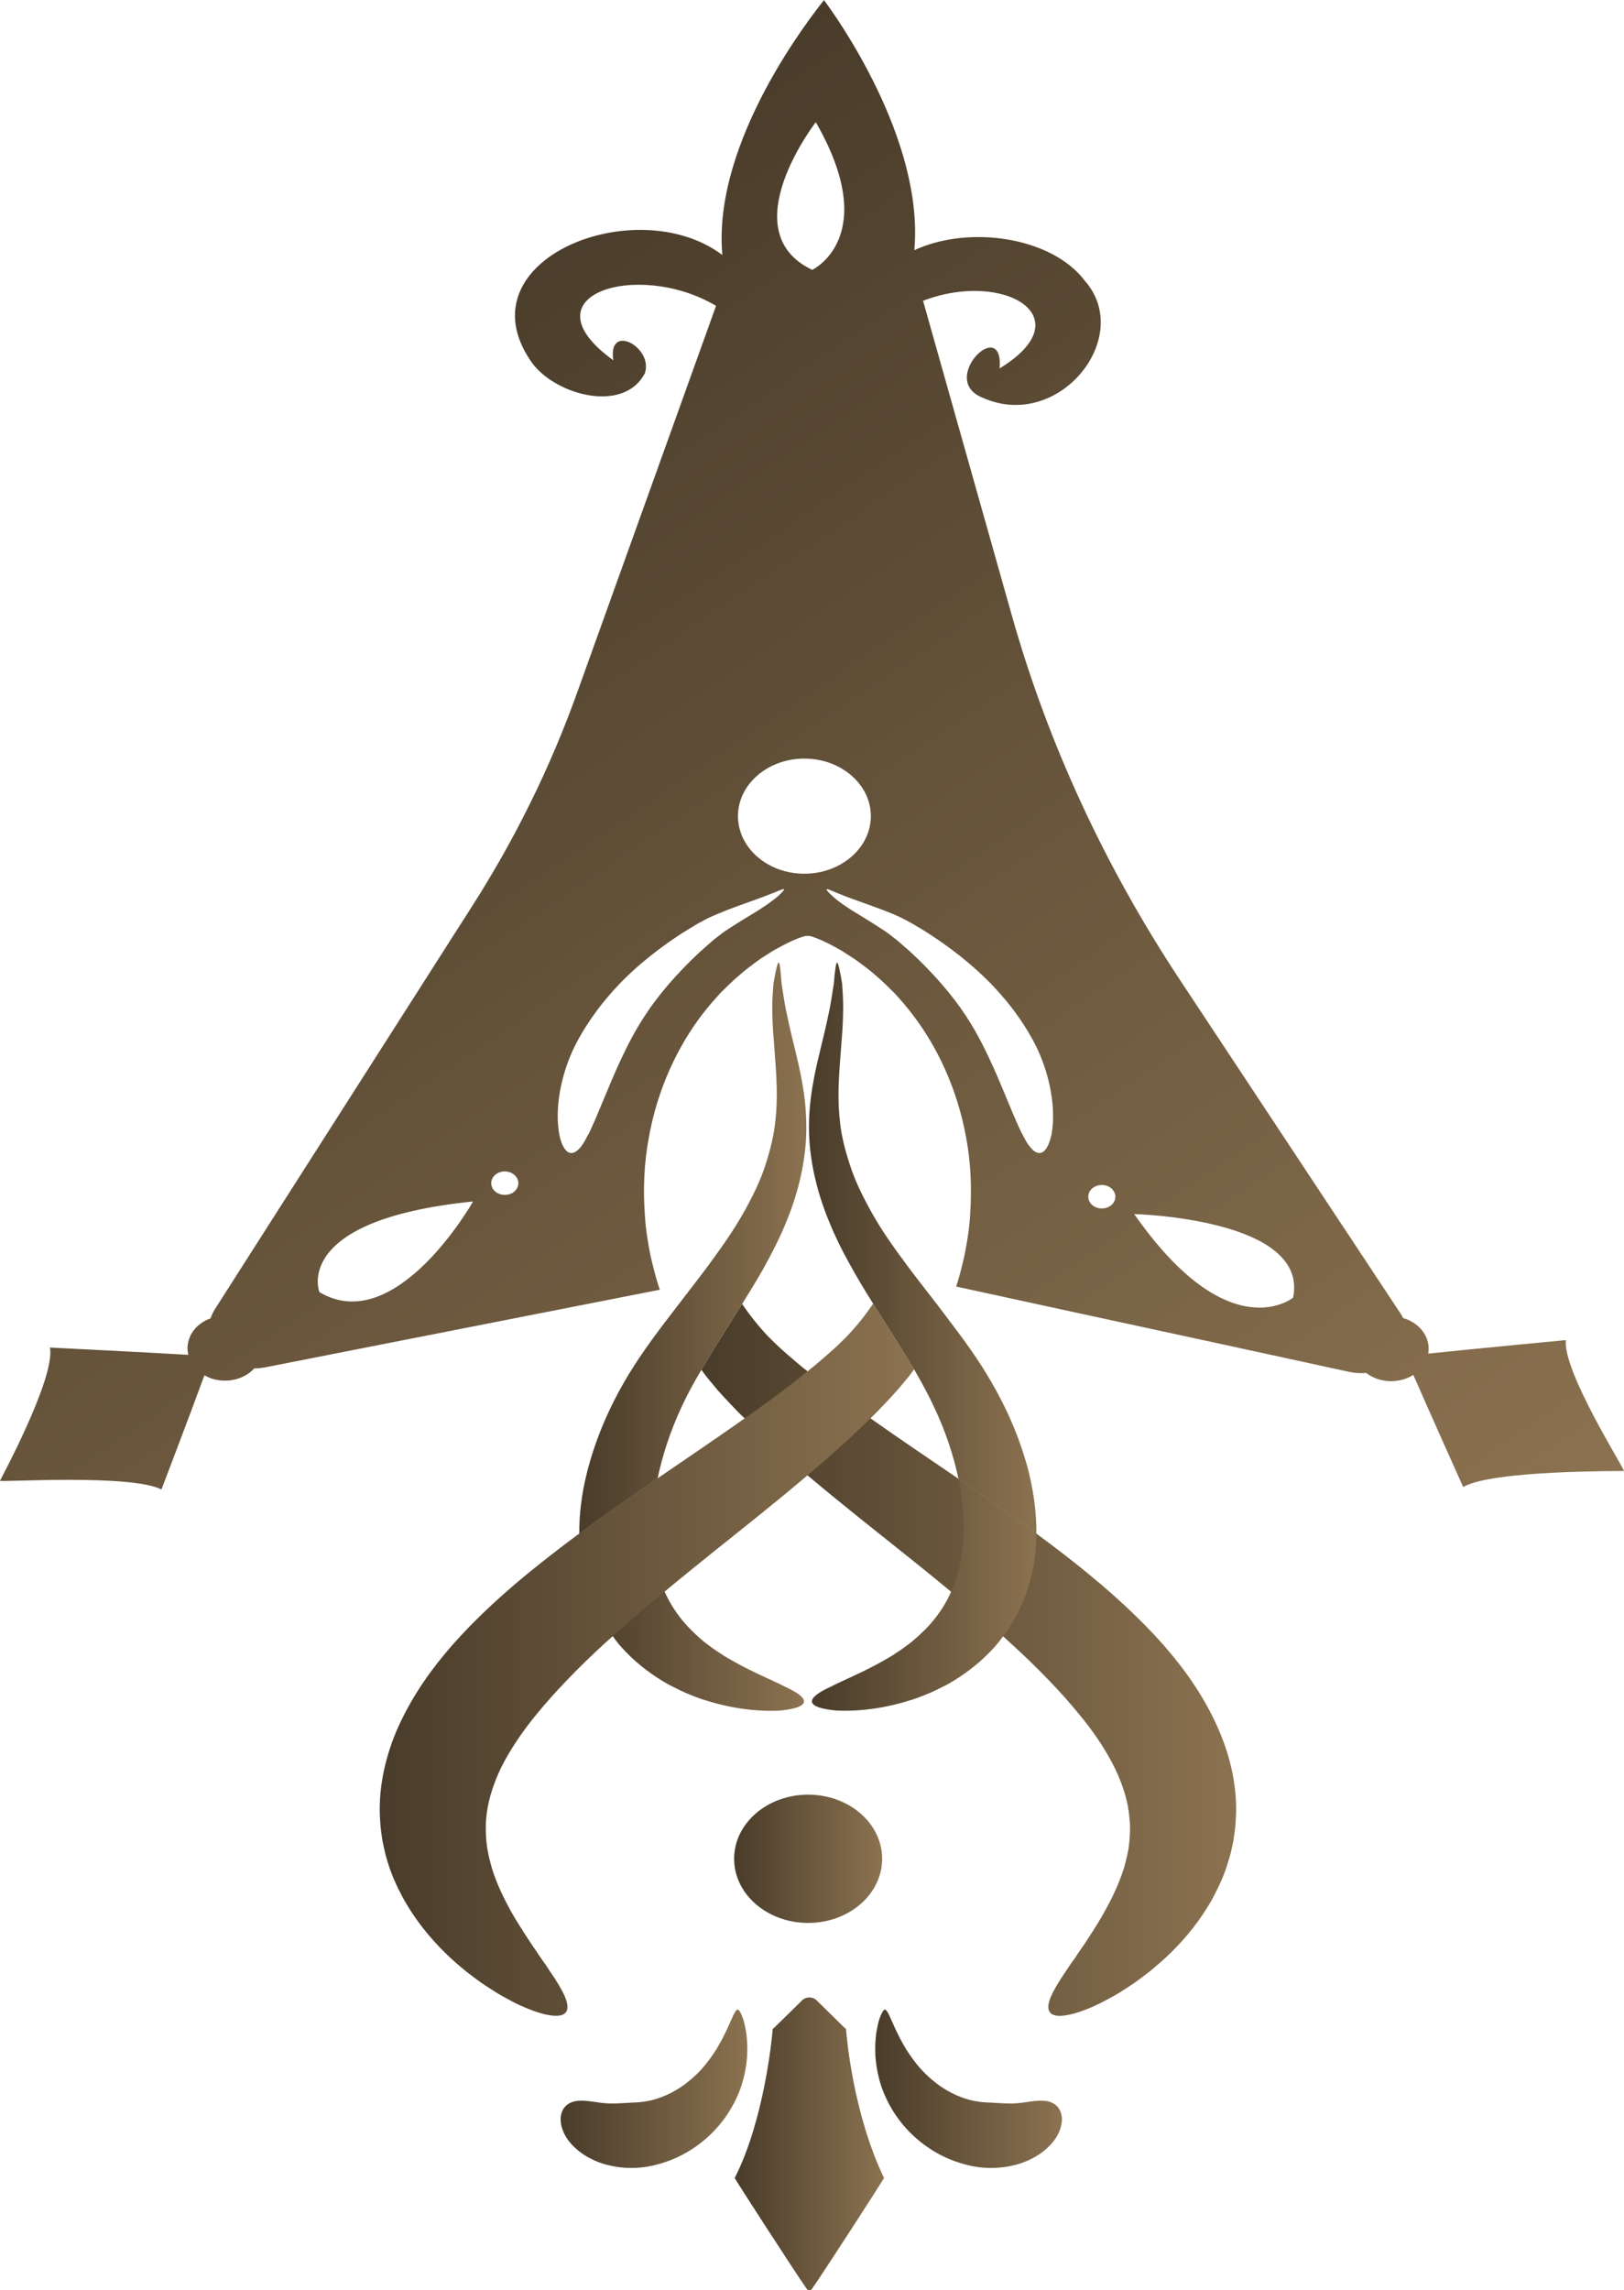 <?xml version="1.0" encoding="UTF-8"?>
<svg id="Layer_2" data-name="Layer 2" xmlns="http://www.w3.org/2000/svg" xmlns:xlink="http://www.w3.org/1999/xlink" viewBox="0 0 572.75 807.68">
  <defs>
    <style>
      .cls-1 {
        fill: url(#linear-gradient-2);
      }

      .cls-2 {
        fill: url(#linear-gradient-6);
      }

      .cls-3 {
        fill: url(#linear-gradient-11);
      }

      .cls-4 {
        fill: url(#linear-gradient-10);
      }

      .cls-5 {
        fill: url(#linear-gradient-5);
      }

      .cls-6 {
        fill: url(#linear-gradient-7);
      }

      .cls-7 {
        fill: url(#linear-gradient-9);
      }

      .cls-8 {
        fill: url(#linear-gradient-3);
      }

      .cls-9 {
        fill: url(#linear-gradient);
      }

      .cls-10 {
        fill: url(#linear-gradient-4);
      }

      .cls-11 {
        fill: url(#linear-gradient-8);
      }
    </style>
    <linearGradient id="linear-gradient" x1="-1083.21" y1="-1184.44" x2="-1017.37" y2="-1184.44" gradientTransform="translate(-819.66 -447.81) rotate(-180)" gradientUnits="userSpaceOnUse">
      <stop offset="0" stop-color="#8b7250"/>
      <stop offset="1" stop-color="#493c2a"/>
    </linearGradient>
    <linearGradient id="linear-gradient-2" x1="-1131.43" y1="-1203.85" x2="-1078.78" y2="-1203.85" xlink:href="#linear-gradient"/>
    <linearGradient id="linear-gradient-3" x1="-1194.17" y1="-1184.44" x2="-1128.33" y2="-1184.44" xlink:href="#linear-gradient"/>
    <linearGradient id="linear-gradient-4" x1="-4586.36" y1="-3163.74" x2="-4586.36" y2="-2975.17" gradientTransform="translate(-2727.78 5171.72) rotate(90)" xlink:href="#linear-gradient"/>
    <linearGradient id="linear-gradient-5" x1="-4731.59" y1="-3012.15" x2="-4731.59" y2="-2932.08" gradientTransform="translate(-2727.78 5171.72) rotate(90)" xlink:href="#linear-gradient"/>
    <linearGradient id="linear-gradient-6" x1="-4609.39" y1="-3011.31" x2="-4609.39" y2="-2932.09" gradientTransform="translate(-2727.78 5171.72) rotate(90)" xlink:href="#linear-gradient"/>
    <linearGradient id="linear-gradient-7" x1="-4586.41" y1="-3050.17" x2="-4586.41" y2="-2861.7" gradientTransform="translate(-2727.78 5171.72) rotate(90)" xlink:href="#linear-gradient"/>
    <linearGradient id="linear-gradient-8" x1="-4731.57" y1="-3093.31" x2="-4731.57" y2="-3013.09" gradientTransform="translate(-2727.78 5171.72) rotate(90)" xlink:href="#linear-gradient"/>
    <linearGradient id="linear-gradient-9" x1="-4609.32" y1="-3093.3" x2="-4609.32" y2="-3014.13" gradientTransform="translate(-2727.78 5171.72) rotate(90)" xlink:href="#linear-gradient"/>
    <linearGradient id="linear-gradient-10" x1="-1130.77" y1="-1103.33" x2="-1078.57" y2="-1103.33" xlink:href="#linear-gradient"/>
    <linearGradient id="linear-gradient-11" x1="60" y1="526.39" x2="545.77" y2="195.83" gradientTransform="translate(-117.47 690.22) rotate(-90)" xlink:href="#linear-gradient"/>
  </defs>
  <g id="Warstwa_1" data-name="Warstwa 1">
    <g>
      <g>
        <path class="cls-9" d="M201.57,741.39c-1.68,.64-2.93,1.87-3.55,3.84-.59,1.94-.39,4.6,1.17,7.61,1.56,2.99,4.75,6.23,9.35,8.52,4.57,2.33,10.44,3.48,16.16,3.11,2.9-.11,6.52-.83,10.37-2.16,3.84-1.33,7.82-3.4,11.38-6.08,3.58-2.67,6.76-5.93,9.28-9.46,2.53-3.53,4.41-7.32,5.68-11.02,1.21-3.73,1.85-7.34,2.08-10.62,.08-1.64,.09-3.2,.03-4.65-.12-1.45-.21-2.8-.41-4.02-.22-1.22-.45-2.32-.68-3.28-.24-.96-.57-1.78-.83-2.44-.55-1.33-1.05-2.06-1.47-2.06-.37,0-.88,.72-1.49,1.98-.63,1.41-1.42,3.14-2.31,5.12-.48,1.04-1.08,2.15-1.64,3.32-.63,1.16-1.31,2.36-2.04,3.59-1.52,2.43-3.33,4.9-5.37,7.18-2.1,2.25-4.43,4.3-6.86,5.95-2.42,1.66-4.93,2.93-7.26,3.79-2.32,.88-4.46,1.34-6.2,1.56-.43,.1-.84,.09-1.23,.14-.39,.04-.75,.1-1.08,.09-.33,.01-.65,.04-.94,.07-.28,0-.54,0-.78,.02-1.92,.11-3.47,.21-5.01,.27-1.54,.06-3.23,.1-5.08-.11-3.71-.33-7.88-1.56-11.28-.28Z"/>
        <path class="cls-1" d="M259.12,768.07c10.3-20.25,13.07-48.67,13.4-52.42,.02-.24,.18-.41,.37-.41l10.05-9.86c1.33-1.3,3.68-1.3,5.01,0l10.05,9.86c.19,0,.35,.17,.37,.41,.33,3.75,2.66,29.98,13.4,52.42,.08,.17-20.71,32.37-25.39,39.1-.47,.68-1.39,.68-1.87,0-4.68-6.73-25.48-38.93-25.39-39.1Z"/>
        <path class="cls-8" d="M370.66,741.39c1.68,.64,2.93,1.87,3.55,3.84,.59,1.94,.39,4.6-1.17,7.61-1.56,2.99-4.75,6.23-9.35,8.52-4.57,2.33-10.44,3.48-16.16,3.11-2.9-.11-6.52-.83-10.37-2.16-3.84-1.33-7.82-3.4-11.38-6.08-3.58-2.67-6.76-5.93-9.28-9.46-2.53-3.53-4.41-7.32-5.68-11.02-1.21-3.73-1.85-7.34-2.08-10.62-.08-1.64-.09-3.2-.03-4.65,.12-1.45,.21-2.8,.41-4.02,.22-1.22,.45-2.32,.68-3.28,.24-.96,.57-1.78,.83-2.44,.55-1.33,1.05-2.06,1.47-2.06,.37,0,.88,.72,1.49,1.98,.63,1.41,1.42,3.14,2.31,5.12,.48,1.04,1.08,2.15,1.64,3.32,.63,1.16,1.31,2.36,2.04,3.59,1.52,2.43,3.33,4.9,5.37,7.18,2.1,2.25,4.43,4.3,6.86,5.95,2.42,1.66,4.93,2.93,7.26,3.79,2.32,.88,4.46,1.34,6.2,1.56,.43,.1,.84,.09,1.23,.14,.39,.04,.75,.1,1.08,.09,.33,.01,.65,.04,.94,.07,.28,0,.54,0,.78,.02,1.92,.11,3.47,.21,5.01,.27,1.54,.06,3.23,.1,5.08-.11,3.71-.33,7.88-1.56,11.28-.28Z"/>
        <path class="cls-10" d="M370.48,709.87c-.92-.93-.97-2.48-.32-4.48,.65-2.01,2.05-4.53,3.94-7.52,1.02-1.54,2.1-3.18,3.24-4.86,.59-.89,1.24-1.78,1.89-2.66,.59-.98,1.24-1.92,1.94-2.9,1.4-1.96,2.7-4.06,4.15-6.26,1.35-2.2,2.86-4.49,4.15-6.91,2.75-4.86,5.23-10.09,6.96-15.6,.75-2.76,1.51-5.56,1.78-8.41,.22-1.45,.22-2.9,.32-4.3,0-1.45,.05-2.9-.16-4.39-.38-5.84-2.21-11.87-5.28-18.22-3.13-6.31-7.49-12.89-13.05-19.48-5.39-6.59-13.48-15.23-24.16-24.9-.7-.65-1.4-1.26-2.1-1.92-5.5-5-11.7-10.23-18.33-15.7-5.66-4.72-11.7-9.58-17.96-14.58-10.41-8.32-21.51-17.05-32.68-26.49-4.48-3.83-8.95-7.71-13.43-11.77-2.91-2.71-5.93-5.47-8.73-8.32-.97-.89-1.83-1.73-2.7-2.62-1.83-1.92-3.67-3.83-5.5-5.84l-1.35-1.5-1.35-1.64c-.92-1.07-1.83-2.15-2.7-3.27-.59-.75-1.13-1.49-1.67-2.29,3.4-5.79,7.22-11.82,11.05-17.94,1.08-1.73,2.21-3.5,3.29-5.28,2.75,4.06,5.82,7.9,9.17,11.45,.75,.79,1.56,1.54,2.32,2.29l1.19,1.12,1.29,1.21c1.73,1.54,3.56,3.13,5.39,4.67,1.19,1.03,2.48,2.06,3.72,3.04,2.48,2.06,5.07,4.02,7.66,5.98,4.74,3.6,9.65,7.15,14.56,10.61,10.35,7.33,20.87,14.39,31,21.3,.86,.61,1.73,1.17,2.59,1.78,8.68,5.93,17.09,11.82,24.91,17.57,6.42,4.72,12.51,9.39,18.06,13.97,12.51,10.19,22.59,20.14,29.55,28.59,6.96,8.36,12.94,17.61,17.09,27.56,4.15,9.9,6.31,20.65,5.61,30.84-.11,2.57-.49,5.05-.86,7.48-.54,2.43-.97,4.86-1.78,7.1-1.29,4.63-3.29,8.83-5.34,12.75-4.26,7.8-9.49,14.11-14.67,19.25-2.59,2.62-5.28,4.81-7.76,6.91-2.64,1.96-5.01,3.88-7.5,5.42-1.19,.75-2.37,1.5-3.5,2.24-1.13,.65-2.26,1.31-3.34,1.87-2.21,1.21-4.21,2.24-6.15,3.04-3.77,1.64-6.96,2.57-9.44,2.9-2.43,.33-4.15,.05-5.01-.89Z"/>
        <g>
          <path class="cls-5" d="M204.3,540.79c-.05-6.17,.7-13.5,2.7-21.44,2.48-9.9,6.69-20.74,12.89-31.54,4.74-8.32,10.46-16.12,16.39-23.83,1.94-2.52,3.83-5,5.77-7.52,1.02-1.35,2.1-2.71,3.13-4.06,2.53-3.32,5.07-6.68,7.44-10,3.94-5.42,7.55-10.89,10.57-16.45,2.8-5.14,5.28-10.33,6.9-15.56,1.67-5.19,2.97-10.47,3.4-15.46,1.13-10.05-.05-19.76-.59-28.08-.38-4.16-.49-7.99-.54-11.35,0-3.41,.27-6.35,.43-8.69,.81-4.77,1.46-7.34,1.83-7.34,.38,0,.7,2.71,1.02,7.34,.38,2.29,.75,5.09,1.35,8.36,.7,3.22,1.4,6.87,2.43,10.93,1.89,8.04,4.64,17.75,4.91,29.15,.43,11.31-2.1,23.78-7.06,35.74-2.32,5.7-5.18,11.26-8.2,16.68-2.37,4.16-4.85,8.18-7.33,12.15-1.08,1.78-2.21,3.55-3.29,5.28-3.83,6.12-7.66,12.15-11.05,17.94-2.64,4.39-4.96,8.69-6.9,12.85-4.21,8.97-6.96,17.71-8.57,25.46-.92,.61-1.83,1.26-2.75,1.87-8.68,5.93-17.04,11.82-24.86,17.57Z"/>
          <path class="cls-2" d="M251.32,600.36c-1.24-.37-2.48-.75-3.77-1.12-1.24-.42-2.48-.93-3.83-1.45-2.59-.98-5.18-2.34-7.87-3.69-5.28-2.99-10.62-6.82-15.26-11.68-1.62-1.68-3.18-3.5-4.48-5.42-2.8-3.6-5.07-7.52-6.85-11.68-2.75-6.35-4.26-13.22-4.8-20.14-.11-1.4-.16-2.85-.16-4.39,7.82-5.75,16.18-11.63,24.86-17.57,.92-.61,1.83-1.26,2.75-1.87-.16,.7-.32,1.35-.43,2.01-1.51,8.27-1.62,15.23-1.29,20.42,.49,6.4,1.94,12.29,4.21,17.52,1.4,3.18,3.18,6.12,5.18,8.74,2.64,3.5,5.77,6.49,9.06,9.2,1.73,1.26,3.29,2.57,5.12,3.64,.86,.56,1.67,1.17,2.59,1.64,.86,.51,1.73,1.03,2.59,1.5,6.9,3.88,13.37,6.45,17.79,8.74,4.53,2.06,7.06,3.92,6.79,5.47-.27,1.5-3.34,2.57-8.9,3.04-5.5,.23-13.53-.14-23.29-2.9Z"/>
        </g>
        <path class="cls-6" d="M194.38,710.76c-2.48-.33-5.66-1.26-9.44-2.9-1.94-.79-3.99-1.82-6.15-3.04-1.08-.56-2.21-1.21-3.34-1.87-1.19-.75-2.32-1.5-3.5-2.24-2.48-1.54-4.91-3.46-7.49-5.42-2.53-2.1-5.18-4.3-7.76-6.91-5.18-5.14-10.41-11.45-14.67-19.25-2.1-3.92-4.04-8.13-5.39-12.75-.75-2.24-1.19-4.67-1.73-7.1-.38-2.43-.75-4.91-.86-7.48-.7-10.19,1.46-20.93,5.55-30.84,4.21-9.95,10.19-19.2,17.15-27.56,6.96-8.46,17.04-18.41,29.49-28.59,5.61-4.58,11.65-9.25,18.06-14.02,7.82-5.75,16.18-11.63,24.86-17.57,.92-.61,1.83-1.26,2.75-1.87,10.03-6.91,20.49-13.92,30.73-21.16,4.96-3.5,9.87-7.05,14.67-10.7,2.53-1.92,5.07-3.88,7.49-5.89,1.35-1.03,2.59-2.1,3.88-3.18,1.78-1.54,3.61-3.08,5.34-4.67l1.29-1.17,1.13-1.12c.81-.79,1.62-1.5,2.32-2.29,3.4-3.55,6.47-7.38,9.17-11.45,1.13,1.82,2.26,3.64,3.4,5.42,3.83,6.07,7.66,12.01,11.05,17.75-.54,.79-1.13,1.59-1.73,2.34-.86,1.07-1.78,2.15-2.7,3.27l-1.35,1.59-1.35,1.5c-1.78,2.01-3.67,3.92-5.5,5.84-.92,.93-1.83,1.87-2.75,2.76-2.86,2.8-5.77,5.51-8.68,8.22-4.48,4.11-9,8.04-13.53,11.87-11.11,9.44-22.11,18.13-32.46,26.4-6.25,5.05-12.29,9.9-17.95,14.62-6.63,5.47-12.83,10.75-18.28,15.7-.75,.65-1.46,1.31-2.16,1.92-10.68,9.72-18.71,18.36-24.16,24.95-5.5,6.59-9.87,13.17-13.05,19.48-3.02,6.35-4.85,12.38-5.28,18.22-.16,1.5-.11,2.94-.11,4.39,.11,1.4,.05,2.85,.32,4.3,.27,2.85,1.02,5.65,1.78,8.41,1.67,5.51,4.21,10.75,6.9,15.6,1.35,2.43,2.86,4.72,4.21,6.91,1.46,2.2,2.75,4.3,4.15,6.26,.65,.98,1.29,1.92,1.94,2.9,.65,.89,1.24,1.78,1.89,2.66,1.08,1.68,2.16,3.32,3.23,4.86,1.89,2.99,3.29,5.51,3.94,7.52,.65,2.01,.59,3.55-.32,4.48-.92,.93-2.59,1.21-5.01,.89Z"/>
        <g>
          <path class="cls-11" d="M365.52,540.84c-7.82-5.75-16.23-11.63-24.91-17.57-.86-.61-1.73-1.17-2.59-1.78-1.62-7.76-4.42-16.59-8.74-25.6-1.94-4.2-4.31-8.5-6.9-12.99-3.4-5.75-7.22-11.68-11.05-17.75-1.13-1.78-2.26-3.6-3.4-5.42-2.91-4.63-5.77-9.34-8.41-14.2-2.64-4.72-5.01-9.53-7.01-14.48-5.01-11.96-7.55-24.43-7.17-35.79,.32-11.4,3.07-21.12,4.96-29.2,1.02-4.02,1.73-7.66,2.43-10.93,.59-3.22,.97-6.03,1.35-8.32,.38-4.63,.76-7.34,1.13-7.34,.05,0,.11,.05,.16,.14,.38,.51,.92,3.04,1.62,7.2,.16,2.34,.38,5.28,.38,8.64-.05,3.36-.16,7.24-.54,11.4-.54,8.27-1.78,17.99-.65,28.08,.43,5.05,1.73,10.28,3.45,15.51,1.62,5.23,4.1,10.42,6.9,15.56,2.97,5.51,6.58,10.98,10.51,16.35,2,2.76,4.1,5.56,6.2,8.32,1.51,1.92,3.02,3.88,4.53,5.84,1.89,2.43,3.77,4.86,5.61,7.34,5.93,7.76,11.75,15.6,16.5,23.97,6.25,10.79,10.51,21.63,12.99,31.54,1.94,7.94,2.7,15.32,2.64,21.49Z"/>
          <path class="cls-7" d="M295.21,603.25c-5.5-.47-8.57-1.54-8.84-3.04-.27-1.54,2.26-3.41,6.79-5.47,4.42-2.29,10.89-4.86,17.79-8.74,.86-.47,1.73-.98,2.59-1.5,.92-.47,1.73-1.07,2.59-1.64,1.78-1.07,3.4-2.38,5.12-3.64,3.29-2.71,6.42-5.7,9.06-9.2,1.99-2.62,3.72-5.51,5.12-8.69,2.32-5.23,3.77-11.12,4.21-17.57,.38-5.19,.27-12.15-1.24-20.42-.11-.61-.22-1.21-.38-1.87,.86,.61,1.73,1.17,2.59,1.78,8.68,5.93,17.09,11.82,24.91,17.57,0,1.54-.05,2.99-.16,4.34-.49,6.91-2.05,13.78-4.74,20.14-1.78,4.2-4.1,8.13-6.85,11.73-1.35,1.92-2.86,3.69-4.48,5.37-4.64,4.86-9.97,8.69-15.26,11.68-2.7,1.35-5.28,2.71-7.93,3.69-1.29,.51-2.53,1.03-3.83,1.45-1.24,.37-2.48,.75-3.72,1.12-9.76,2.76-17.79,3.13-23.35,2.9Z"/>
        </g>
        <path class="cls-4" d="M258.91,655.51c0-12.49,11.69-22.62,26.1-22.62,14.42,0,26.1,10.13,26.1,22.62,0,12.49-11.69,22.62-26.1,22.62-14.41,0-26.1-10.13-26.1-22.62Z"/>
      </g>
      <path class="cls-3" d="M56.94,525.28s10.41-27.28,15.15-40.27c4.31,2.48,10.14,2.57,14.67-.09,1.13-.65,2.1-1.45,2.86-2.34h.05c1.19,0,2.48-.14,3.77-.37l139.27-27.38c-1.4-4.02-2.37-8.04-3.29-12.01-.97-4.86-1.73-9.62-1.99-14.39-.7-9.44-.22-18.64,1.4-27.28,3.07-17.29,10.3-32.24,18.76-43.31,2.1-2.8,4.37-5.28,6.47-7.66,2.32-2.24,4.42-4.39,6.63-6.21,2.1-1.92,4.31-3.46,6.25-4.95,1.99-1.45,3.99-2.62,5.72-3.74,3.56-2.01,6.42-3.46,8.52-4.25,2.05-.79,3.18-1.12,3.34-.89,.54-.33,.75,0,.75,0,.16-.19,1.29,.14,3.34,.98,2.05,.79,4.91,2.24,8.46,4.3,1.67,1.12,3.67,2.29,5.66,3.74,1.94,1.5,4.15,3.04,6.25,4.95,2.21,1.82,4.26,3.97,6.58,6.21,2.1,2.34,4.37,4.86,6.42,7.66,8.46,11.03,15.64,25.93,18.76,43.22,1.62,8.6,2.05,17.75,1.4,27.24-.27,4.72-1.02,9.48-2,14.34-.81,3.6-1.73,7.29-2.91,10.93l43.19,9.39,50.09,10.84,45.51,9.9c2,.42,3.99,.51,5.82,.33h.05c.54,.51,1.19,.89,1.89,1.26,2.16,1.12,4.53,1.64,6.85,1.64,2.8,0,5.55-.75,7.82-2.2,5.55,12.71,17.58,39.53,17.58,39.53,10.41-6.07,56.67-5.56,56.67-5.65,.75,.05-21.78-35.32-20.43-46.16,0,0-33.05,3.13-48.58,4.77,.81-4.44-1.51-9.02-6.2-11.49-.86-.47-1.73-.79-2.64-1.03-.22-.51-.54-1.03-.86-1.54l-77.7-117.5c-26.74-40.41-46.8-83.86-59.53-129.09l-31.22-110.63c28.31-10.93,56.67,5.75,27.01,23.83,1.46-18.97-21.95,4.11-5.93,10.37,26.85,11.96,53.43-21.4,36.02-41.21-11.75-15.6-40.98-19.76-60.17-10.84,3.51-39.29-27.98-82.98-31.81-88.11v-.09h-.05c-4.15,5.28-39.42,49.62-35.86,89.89-30.36-22.8-91.82,1.64-67.61,37.33,7.76,11.73,32.62,19.02,40.28,4.39,3.13-9.16-13.21-18.03-11.11-4.58-31.97-23.08,8.73-35.55,36.23-19.2l-49.12,136.75c-9.38,26.07-21.73,51.21-36.99,75.08l-90.69,142.08c-.65,1.07-1.13,2.15-1.51,3.18-.81,.28-1.56,.61-2.32,1.07-3.77,2.2-5.77,5.79-5.77,9.48,0,.75,.11,1.54,.27,2.29-15.64-.93-48.8-2.57-48.8-2.57C19.63,485.94-.11,522.24,0,522.19c-.32,.61,46.15-2.48,56.94,3.08ZM287.71,43.08c23.29,40.51-1.24,52.09-1.24,52.09-28.58-13.55,1.24-52.09,1.24-52.09Zm168.33,414.55s-22.54,18.5-56.02-29.48c0,0,61.79,1.5,56.02,29.48Zm-64.97-39.15c2.26,1.21,2.97,3.74,1.62,5.7-1.4,1.96-4.31,2.57-6.58,1.4-2.26-1.21-2.97-3.74-1.62-5.7,1.4-1.96,4.31-2.57,6.58-1.4Zm-96.35-103.77c1.89,.79,4.64,1.87,8.09,3.08,3.45,1.26,7.55,2.66,12.13,4.53,1.13,.51,2.32,1.03,3.45,1.59,1.19,.61,2.43,1.26,3.56,1.92,2.21,1.31,4.53,2.66,6.74,4.16,9,5.89,17.85,13.27,24.37,20.84,6.63,7.52,10.95,15,13.1,19.72,4.26,9.48,5.55,18.73,5.18,25.28-.05,1.12-.16,2.15-.32,3.08-.05,.47-.11,.93-.22,1.4-.32,1.31-.65,2.43-1.08,3.36-.81,1.82-1.83,2.9-3.02,2.94-1.13,.09-2.32-.75-3.5-2.24,0-.05-.05-.09-.11-.14-.65-.79-1.24-1.78-1.83-2.94-.65-1.12-1.29-2.38-1.94-3.83-2.59-5.65-5.5-13.32-9.17-21.49-1.89-4.06-4.85-10.7-9.6-17.89-4.74-7.24-11.43-14.86-18.6-21.58-1.78-1.68-3.67-3.22-5.45-4.81-.86-.7-1.78-1.4-2.64-2.06-.86-.7-1.83-1.31-2.75-1.92-3.72-2.48-7.39-4.63-10.46-6.54-3.13-1.96-5.55-3.74-7.06-5.14-1.51-1.4-2.21-2.24-2.05-2.43,.16-.19,1.29,.28,3.18,1.12Zm-34.45-26.91c0-11.17,10.46-20.28,23.4-20.28s23.46,9.11,23.46,20.28-10.51,20.32-23.46,20.32c-12.94,0-23.4-9.11-23.4-20.32Zm-61.95,115.87c-.38-.93-.75-2.06-1.02-3.36-.27-1.31-.43-2.8-.54-4.49-.05-.42-.05-.89-.05-1.35-.16-6.4,1.24-15.04,5.23-23.92,2.16-4.72,6.47-12.19,13.05-19.72,6.47-7.62,15.31-15,24.32-20.93,2.26-1.5,4.58-2.8,6.74-4.16,1.19-.65,2.43-1.31,3.56-1.92,1.19-.56,2.37-1.03,3.51-1.54,4.53-1.92,8.68-3.32,12.13-4.58,3.45-1.21,6.15-2.29,8.09-3.04,1.89-.84,3.02-1.26,3.18-1.07,.16,.14-.54,.98-2.05,2.38-1.56,1.36-3.99,3.13-7.06,5.09-3.07,1.92-6.79,4.06-10.51,6.54-.92,.61-1.89,1.21-2.75,1.92-.86,.65-1.73,1.35-2.64,2.06-1.73,1.59-3.67,3.18-5.45,4.86-7.17,6.73-13.86,14.39-18.55,21.63-4.75,7.2-7.71,13.83-9.6,17.89-3.67,8.18-6.58,15.84-9.17,21.49-.59,1.45-1.29,2.71-1.94,3.83-.16,.37-.38,.7-.54,1.03-.43,.75-.81,1.35-1.24,1.92-1.24,1.59-2.48,2.48-3.67,2.38-1.19-.05-2.16-1.12-3.02-2.94Zm-24.26,15.89c-1.46-1.87-.92-4.44,1.29-5.75,2.16-1.26,5.12-.79,6.63,1.12,1.51,1.87,.92,4.44-1.24,5.75-2.21,1.26-5.18,.79-6.69-1.12Zm-61.41,36.11s-10.08-25.46,54.19-31.96c0,0-27.18,48.08-54.19,31.96Z"/>
    </g>
  </g>
</svg>